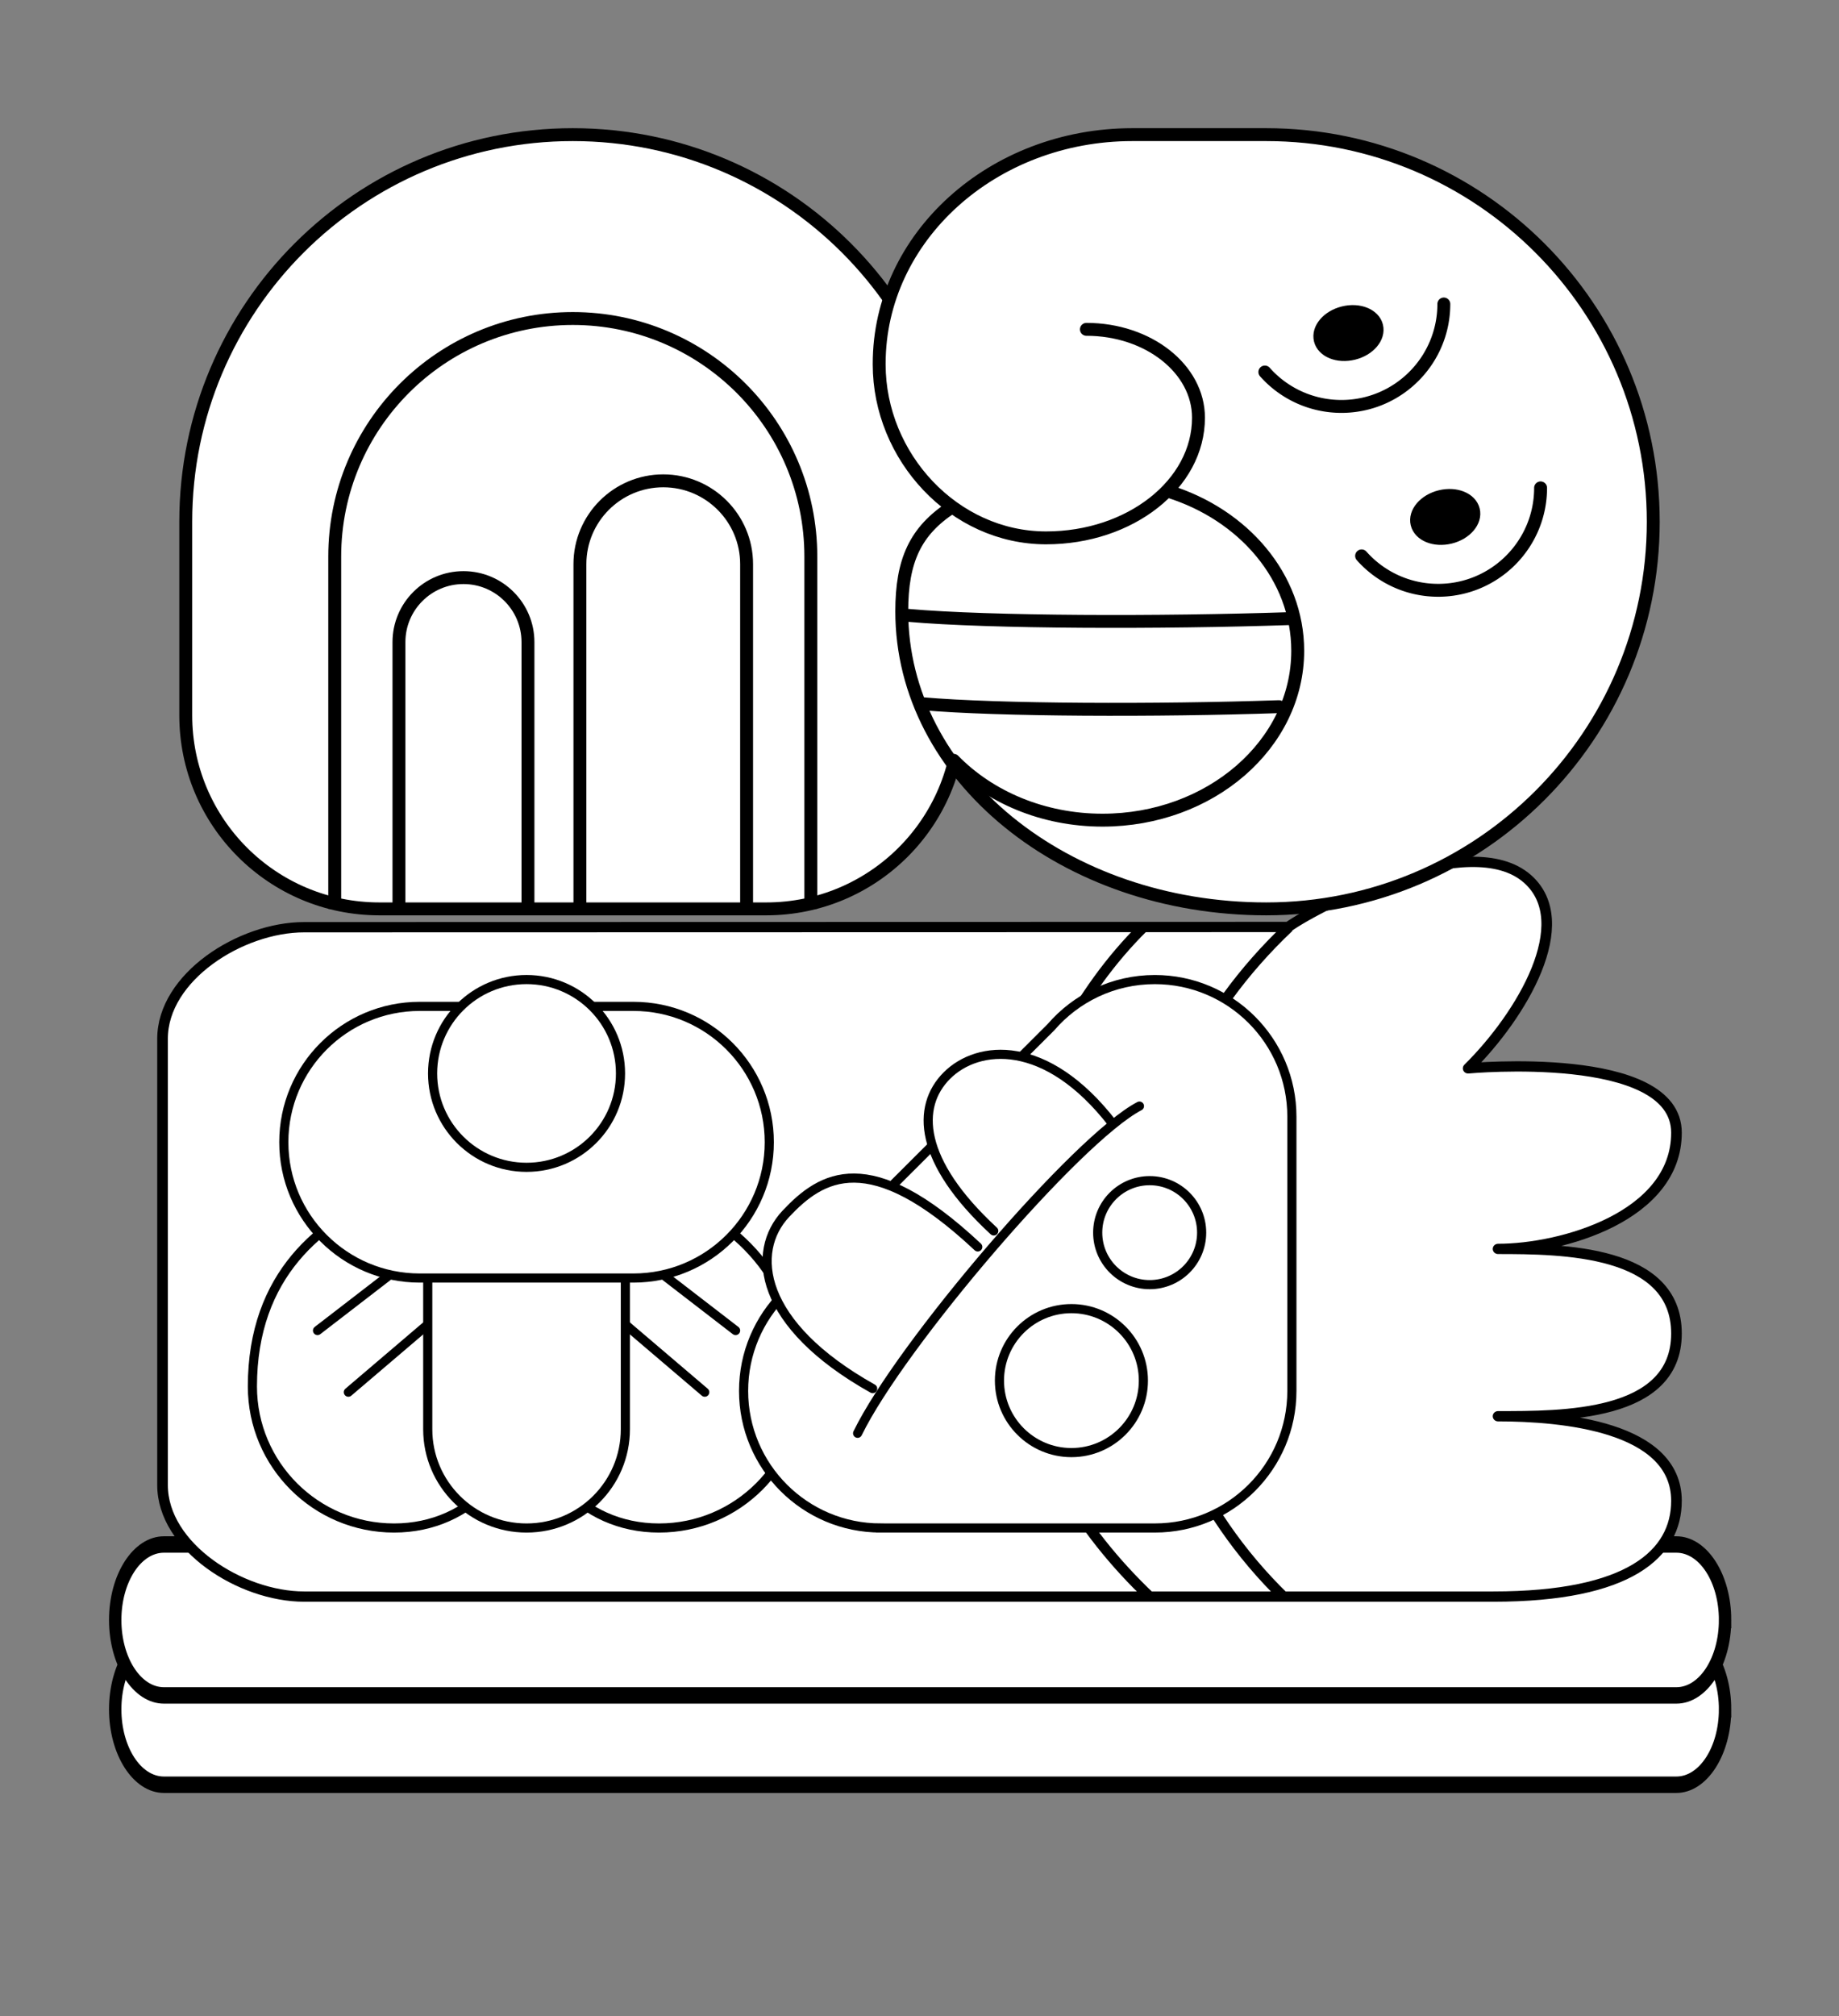 <?xml version="1.0" encoding="utf-8"?>
<svg xmlns="http://www.w3.org/2000/svg" xmlns:xlink="http://www.w3.org/1999/xlink" version="1.2" preserveAspectRatio="xMidYMin meet" viewBox="-30 -23.75 260 285" data-sitelen-sentence=""><rect x="-30" y="-23.75" width="260" height="285" style="fill:#808080;stroke:none;opacity:1;fill-opacity:1"/><style>ellipse,polygon,polyline,rect,circle,line,path{stroke-width:2;stroke:black;vector-effect:non-scaling-stroke} .filler{stroke:none;}</style><svg width="200" height="237.5" viewBox="0 0 100 100" y="0" preserveAspectRatio="none" filter="" style="overflow: visible;"><svg viewBox="-1 19 102 102" preserveAspectRatio="none" height="15.789" width="100" x="0" y="84.211" style="overflow: visible;"><use xlink:href="#tp-wg-period" transform="matrix(1.2,0,0,1.2,-10,-10)" height="100" width="100" x="0" y="0"></use></svg><use xlink:href="#tp-c-kepeken-wide" transform="matrix(1.104,0,0,1.104,-5.2,-6.568)" height="42.105" width="100" x="0" y="42.105"></use><svg viewBox="-1 -1 102 102" preserveAspectRatio="none" height="42.105" width="100" x="0" y="0" style="overflow: visible;"><use xlink:href="#tp-wg-sina" transform="matrix(1.2,0,0,1.2,-5,-10)" height="100" width="50" x="0" y="0"></use><use xlink:href="#tp-wg-ken" transform="matrix(1.2,0,0,1.2,-15,-10)" height="100" width="50" x="50" y="0"></use></svg><svg viewBox="-7 -27 144 144" preserveAspectRatio="none" height="42.105" width="100" x="0" y="42.105" style="overflow: visible;"><use xlink:href="#tp-wg-ilo" transform="matrix(1.2,0,0,1.2,-5,-10)" height="100" width="50" x="0" y="0"></use><use xlink:href="#tp-wg-ni" transform="matrix(1.2,0,0,1.2,-15,-10)" height="100" width="50" x="50" y="0"></use></svg></svg><symbol viewBox="-2 -2 269 38" preserveAspectRatio="none" id="tp-wg-period"> <g id="period" fill="#FFF" stroke-miterlimit="10"> <path d="M262.707 22.562c0 5.074-3.526 9.188-7.875 9.188H10.375c-4.35 0-7.875-4.113-7.875-9.188 0-5.074 3.526-9.188 7.875-9.188h244.457c4.35 0 7.875 4.114 7.875 9.188z"></path> <path d="M262.707 11.688c0 5.074-3.526 9.188-7.875 9.188H10.375c-4.35 0-7.875-4.113-7.875-9.188S6.026 2.5 10.375 2.5h244.457c4.35 0 7.875 4.113 7.875 9.188z"></path> </g> </symbol><symbol viewBox="-2 -2 294.108 151.752" preserveAspectRatio="none" id="tp-c-kepeken-wide"> <g id="kepeken-wide" stroke="#000" stroke-width="5" stroke-miterlimit="10"> <path d="M253.107 145.252c25.65 0 34.5-8.33 34.5-18.605 0-14.45-21.526-16.436-33.597-16.436 12.07 0 33.598.183 33.598-16.074S266.08 77.7 254.01 77.7c12.07 0 33.598-6.325 33.598-22.582S248.375 42.62 248.375 42.62c10.15-10.373 20.452-28.355 11.176-36.81-10.79-9.835-39.05 4.965-45.06 9.34l-185.314.046C17.206 15.196 2.5 24.9 2.5 36.872v86.704c0 11.97 14.705 21.676 26.676 21.676h223.93z" fill="#FFF" stroke-linecap="round" stroke-linejoin="round"></path> <path d="M187.206 15.196c-12.225 12.432-20.937 30.148-24.53 47.902M214.586 15.196C197.48 31.878 186.86 54.173 186.86 79.953c0 25.36 10.28 48.854 26.898 65.475M162.153 96.03c3.32 19.545 12.817 36.136 26.41 49.398" fill="none"></path> <path d="M189.658 57.597c-19.154 0-37.48 5.683-37.48 21.947s18.055 21.947 37.21 21.947" fill="none"></path> </g> </symbol><symbol viewBox="-2 -2 129 129" preserveAspectRatio="none" id="tp-wg-sina"> <g id="issina" stroke-miterlimit="10"> <path d="M122.5 62.5v30c0 16.57-13.43 30-30 30h-60c-16.57 0-30-13.43-30-30v-30c0-33.137 26.863-60 60-60s60 26.863 60 60z" fill="#FFF"></path> <path d="M25.596 122.5V67.904C25.596 47.522 42.12 31 62.5 31s36.904 16.522 36.904 36.904V122.5" fill="none"></path> <path d="M35.552 122.5V81.156c0-5.523 4.477-10 10-10s10 4.477 10 10V122.5m8.053 0V69.077c0-7.136 5.785-12.92 12.92-12.92 7.137 0 12.922 5.784 12.922 12.92V122.5" fill="none"></path> </g> </symbol><symbol viewBox="-2 -2 129 129" preserveAspectRatio="none" id="tp-wg-ken"> <g id="bbken"> <path d="M34.625 32.678C44.22 32.678 52 38.81 52 46.374c0 10.286-10.577 18.624-23.625 18.624-14.29 0-25.875-12.585-25.875-26.876V38c0-19.606 17.573-35.5 39.25-35.5H62.5c33.137 0 60 26.863 60 60s-26.863 60-60 60C31.296 122.5 6 102 6 76.375c0-7.875 2.117-12.46 7.75-16.125" fill="#FFF" stroke-linecap="round" stroke-linejoin="round" stroke-miterlimit="10"></path> <path d="M7.013 77.01c12.626 1.113 39.114 1.18 59.3.495M9.19 90.7c11.775 1.036 36.475 1.1 55.3.46" fill="none" stroke-linecap="round" stroke-linejoin="round" stroke-miterlimit="10"></path> <path d="M47.25 57.755C58.982 61.368 67.384 71.083 67.384 82.5c0 14.497-13.548 26.25-30.26 26.25-9.254 0-17.537-3.603-23.088-9.28" fill="none" stroke-linecap="round" stroke-linejoin="round" stroke-miterlimit="10"></path> <ellipse transform="rotate(-13.76 75.264 33.25)" cx="75.25" cy="33.25" rx="4.5" ry="3.25"></ellipse> <path d="M90.034 28.75c0 8.768-7.107 15.875-15.875 15.875a15.836 15.836 0 0 1-11.87-5.334" fill="none" stroke-linecap="round" stroke-linejoin="round" stroke-miterlimit="10"></path> <ellipse transform="rotate(-13.76 90.268 61.754)" cx="90.25" cy="61.749" rx="4.5" ry="3.25"></ellipse> <path d="M105.034 57.25c0 8.767-7.107 15.874-15.875 15.874a15.836 15.836 0 0 1-11.87-5.334" fill="none" stroke-linecap="round" stroke-linejoin="round" stroke-miterlimit="10"></path> </g> </symbol><symbol viewBox="-2 -2 129 129.125" preserveAspectRatio="none" id="tp-wg-ilo"> <g id="arilo" fill="#FFF" stroke-miterlimit="10"> <path d="M62.5 91.625c0 17.12-11.88 31-29 31s-31-13.88-31-31c0-49 60-47.75 60-47.75v47.75z"></path> <path stroke-linecap="round" stroke-linejoin="round" d="M16.75 79.375l15.312-11.813M23.5 92.876l17-14.5"></path> <path d="M62.5 91.625c0 17.12 11.88 31 29 31s31-13.88 31-31c0-49-60-47.75-60-47.75v47.75z"></path> <path stroke-linecap="round" stroke-linejoin="round" d="M108.25 79.375L92.938 67.562m8.562 25.314l-17-14.5"></path> <path d="M84.125 67.958V101c0 11.943-9.682 21.625-21.625 21.625S40.875 112.943 40.875 101V67.958m74.75-29.833c0 16.43-13.32 29.75-29.75 29.75h-46.75c-16.43 0-29.75-13.32-29.75-29.75s13.32-29.75 29.75-29.75h46.75c16.43 0 29.75 13.32 29.75 29.75z"></path> <circle cx="62.5" cy="23.062" r="20.562"></circle> </g> </symbol><symbol viewBox="-2 -2 129 129" preserveAspectRatio="none" id="tp-wg-ni"> <g id="cwni" stroke-miterlimit="10"> <path d="M32.5 122.5c-16.57 0-30-13.43-30-30 0-8.284 3.358-15.784 8.787-21.213l58.476-58.36C75.265 6.544 83.41 2.5 92.5 2.5c16.57 0 30 13.43 30 30v60c0 16.57-13.43 30-30 30h-60z" fill="#FFF"></path> <path d="M57.25 57.5C40.75 42.25 40.196 30.3 47 23.5S68.75 15.25 83.25 34m-52.5 58c-25-14-26.814-29.93-19-38.25 7.75-8.25 18.25-15 42 7.25" fill="#FFF" stroke-linecap="round" stroke-linejoin="round"></path> <circle cx="91.375" cy="57.875" r="11.375" fill="none" stroke-linecap="round" stroke-linejoin="round"></circle> <circle cx="74.249" cy="90.251" r="15.75" fill="none" stroke-linecap="round" stroke-linejoin="round"></circle> <path d="M27.455 101.777C36.807 82.513 75.51 37.29 89.137 30.183" fill="#FFF" stroke-linecap="round" stroke-linejoin="round"></path> </g> </symbol></svg>